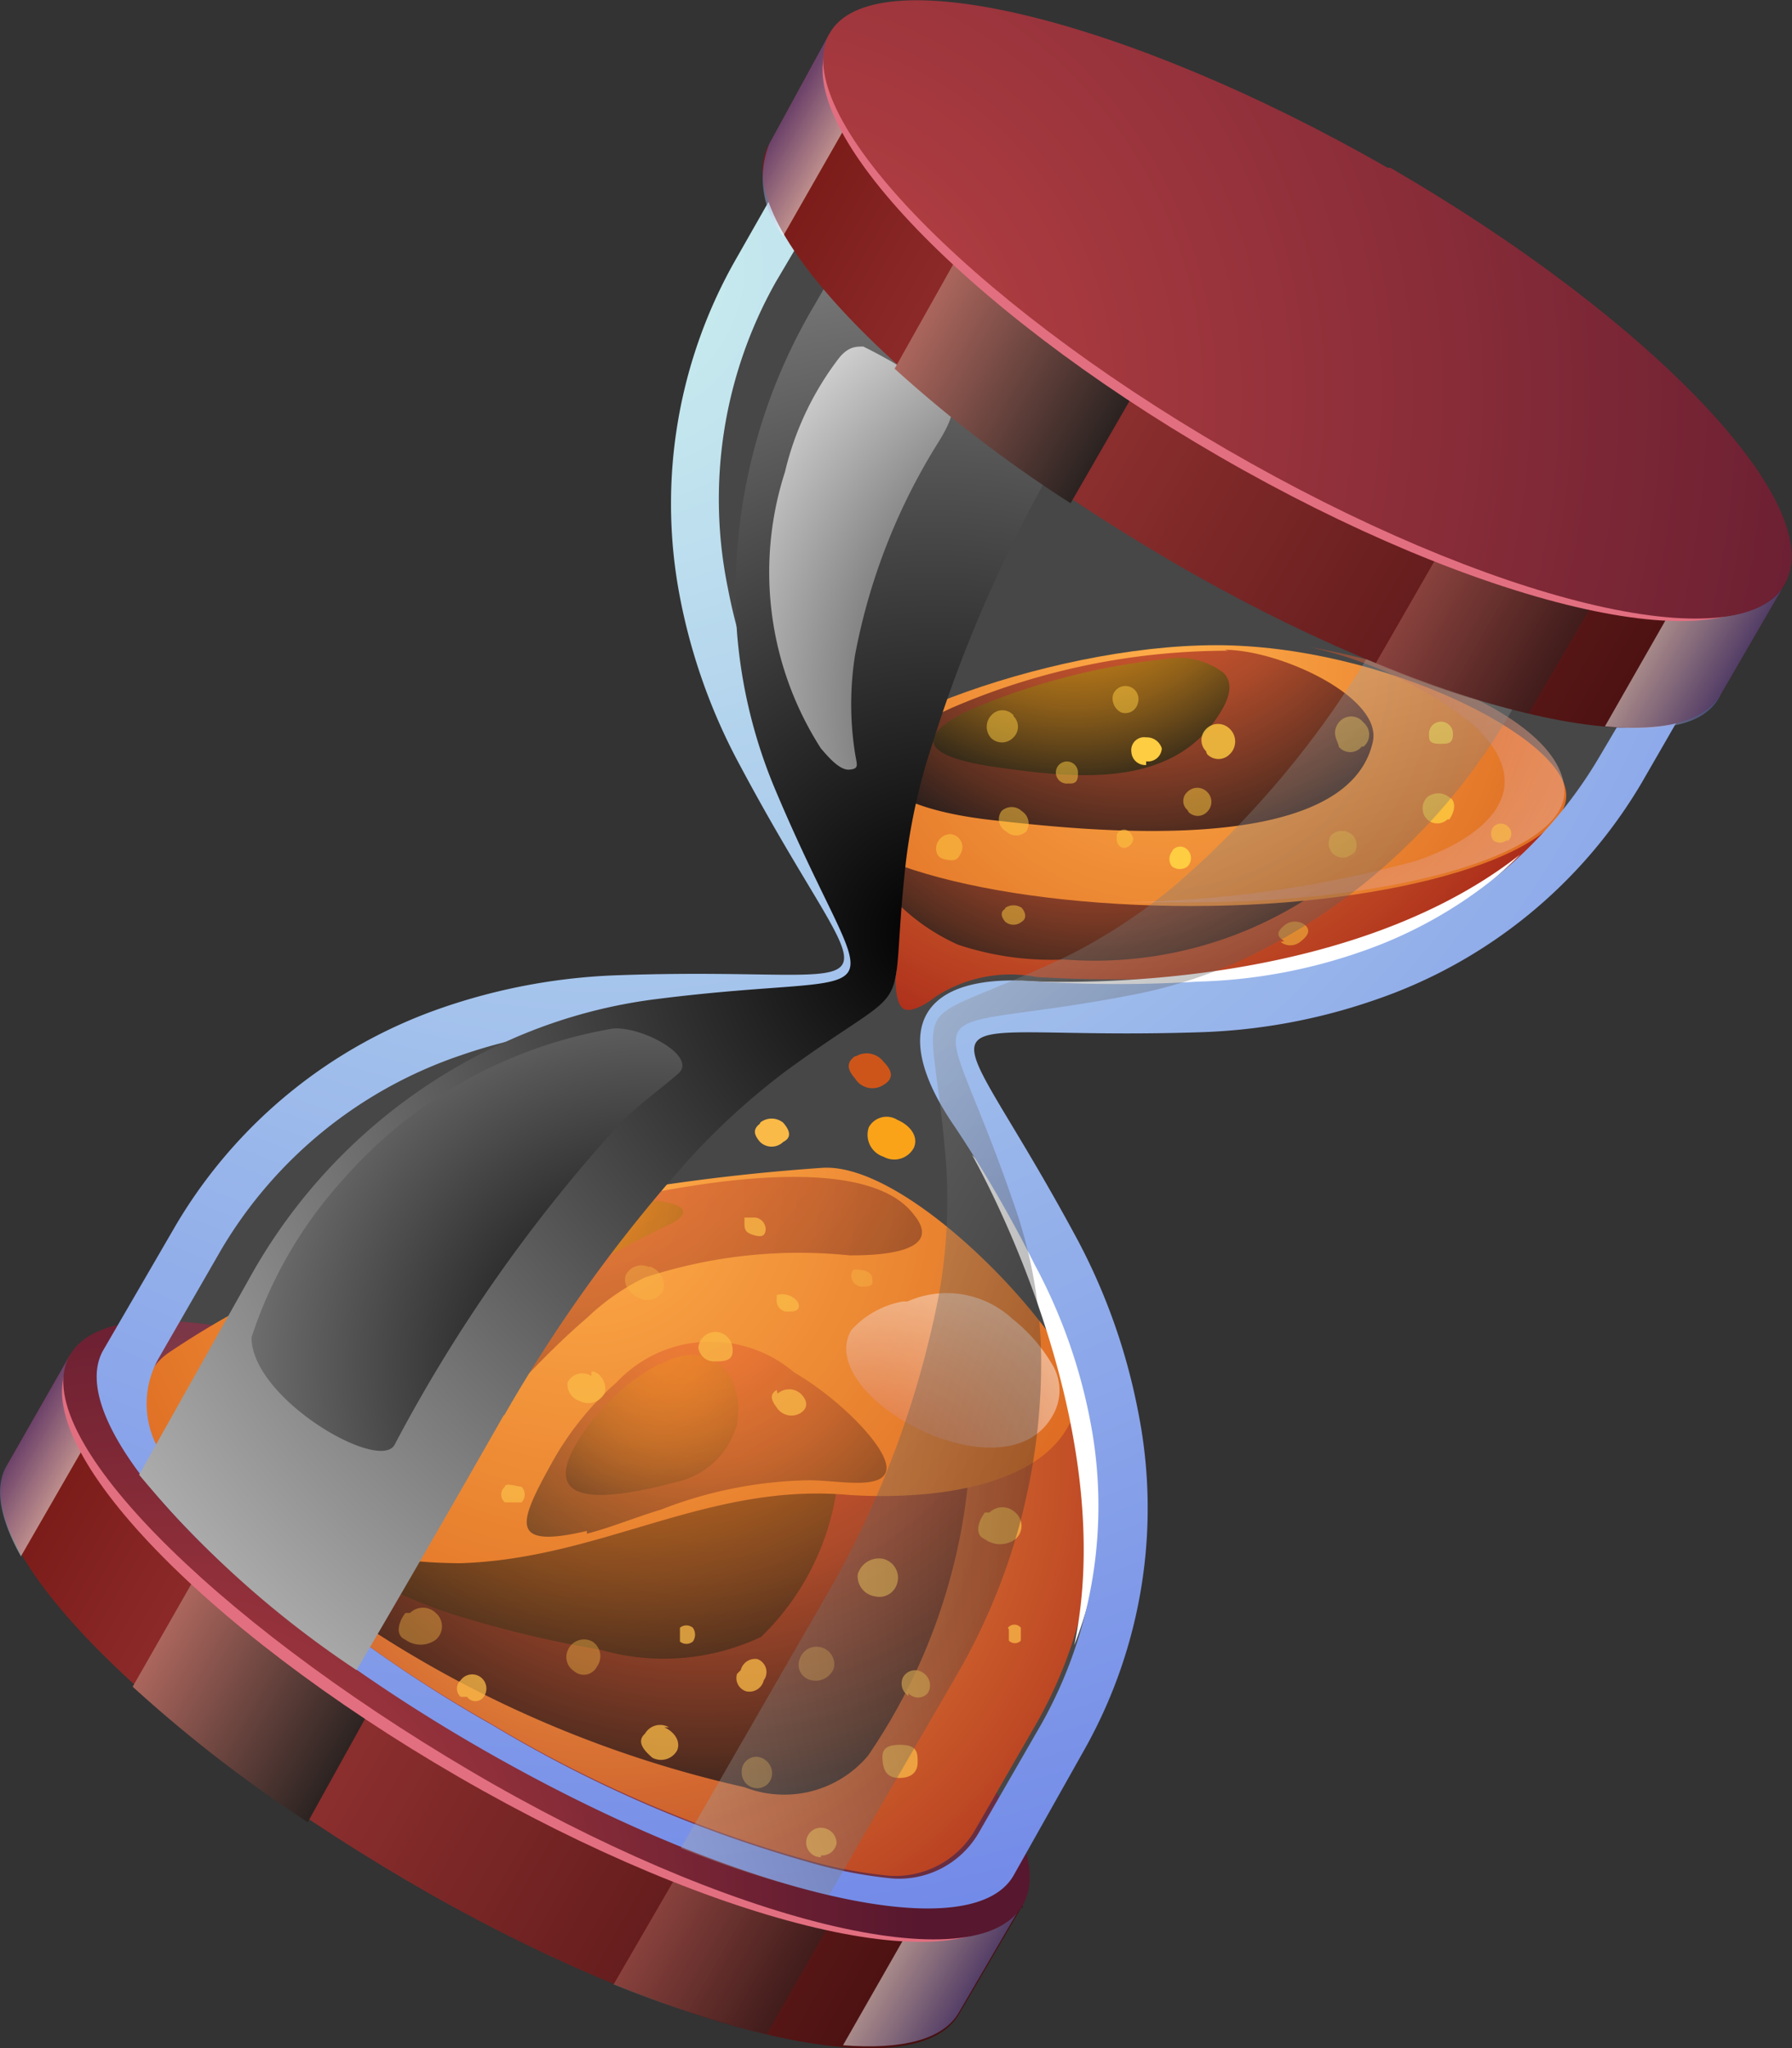 <svg xmlns="http://www.w3.org/2000/svg" xmlns:xlink="http://www.w3.org/1999/xlink" viewBox="0 0 19.45 22.22"><rect x="0" y="0" width="19.45" height="22.22" fill="#333333" stroke="none"/><defs><style>.cls-1{isolation:isolate;}.cls-10,.cls-11,.cls-12,.cls-13,.cls-14,.cls-15,.cls-16,.cls-17,.cls-18,.cls-19,.cls-2,.cls-20,.cls-21,.cls-22,.cls-23,.cls-24,.cls-25,.cls-26,.cls-27,.cls-28,.cls-29,.cls-3,.cls-30,.cls-31,.cls-32,.cls-33,.cls-34,.cls-35,.cls-36,.cls-37,.cls-39,.cls-4,.cls-40,.cls-41,.cls-42,.cls-43,.cls-44,.cls-45,.cls-5,.cls-6,.cls-7,.cls-8,.cls-9{fill-rule:evenodd;}.cls-2{fill:url(#linear-gradient);}.cls-16,.cls-18,.cls-23,.cls-3,.cls-31,.cls-41,.cls-43,.cls-44,.cls-5,.cls-6{opacity:0.5;}.cls-18,.cls-23,.cls-3,.cls-41,.cls-44,.cls-6{mix-blend-mode:multiply;}.cls-3{fill:url(#linear-gradient-2);}.cls-10,.cls-11,.cls-14,.cls-15,.cls-16,.cls-17,.cls-19,.cls-21,.cls-22,.cls-35,.cls-36,.cls-37,.cls-38,.cls-4,.cls-42,.cls-43,.cls-5,.cls-7{mix-blend-mode:screen;}.cls-4{fill:url(#linear-gradient-3);}.cls-5{fill:url(#linear-gradient-4);}.cls-6{fill:url(#linear-gradient-5);}.cls-7{fill:#e26f80;}.cls-8{fill:url(#radial-gradient);}.cls-9{fill:url(#radial-gradient-2);}.cls-10{fill:url(#radial-gradient-3);}.cls-11,.cls-14,.cls-15{opacity:0.6;}.cls-11{fill:url(#radial-gradient-4);}.cls-12{fill:url(#radial-gradient-5);}.cls-13{fill:url(#radial-gradient-6);}.cls-14{fill:url(#radial-gradient-7);}.cls-15{fill:url(#radial-gradient-8);}.cls-16{fill:url(#radial-gradient-9);}.cls-17{opacity:0.3;fill:url(#radial-gradient-10);}.cls-18{fill:url(#radial-gradient-11);}.cls-19{fill:url(#radial-gradient-12);}.cls-20{fill:url(#radial-gradient-13);}.cls-21{fill:url(#radial-gradient-14);}.cls-22{fill:url(#radial-gradient-15);}.cls-23{fill:url(#radial-gradient-16);}.cls-24,.cls-33{fill:#fff;}.cls-25,.cls-26,.cls-28{fill:#f9b233;}.cls-25{opacity:0.75;}.cls-27{fill:#c94300;}.cls-28{opacity:0.4;}.cls-29{fill:#f99900;}.cls-30,.cls-31,.cls-32{fill:#ffc82c;}.cls-32{opacity:0.8;}.cls-33{opacity:0.1;}.cls-34{fill:url(#radial-gradient-17);}.cls-35{opacity:0.35;fill:url(#radial-gradient-18);}.cls-36{fill:url(#radial-gradient-19);}.cls-37{fill:url(#radial-gradient-20);}.cls-39{fill:url(#radial-gradient-21);}.cls-40{fill:url(#linear-gradient-6);}.cls-41{fill:url(#linear-gradient-7);}.cls-42{fill:url(#linear-gradient-8);}.cls-43{fill:url(#linear-gradient-9);}.cls-44{fill:url(#linear-gradient-10);}.cls-45{fill:url(#radial-gradient-22);}</style><linearGradient id="linear-gradient" x1="27.53" y1="-11.9" x2="39.46" y2="-11.9" gradientTransform="translate(-29.81 12.6) rotate(30)" gradientUnits="userSpaceOnUse"><stop offset="0.01" stop-color="#781916"/><stop offset="0.31" stop-color="#963333"/><stop offset="1" stop-color="#450e0e"/></linearGradient><linearGradient id="linear-gradient-2" x1="27.53" y1="-12.39" x2="28.16" y2="-12.39" gradientTransform="translate(-29.81 12.6) rotate(30)" gradientUnits="userSpaceOnUse"><stop offset="0" stop-color="#616dbe"/><stop offset="0.6" stop-color="#c3c7e6"/><stop offset="1" stop-color="#fff"/></linearGradient><linearGradient id="linear-gradient-3" x1="29.91" y1="-11.21" x2="32.3" y2="-11.21" gradientTransform="translate(-29.81 12.6) rotate(30)" gradientUnits="userSpaceOnUse"><stop offset="0" stop-color="#ab665d"/><stop offset="1" stop-color="#2b2321"/></linearGradient><linearGradient id="linear-gradient-4" x1="36.05" y1="-11.37" x2="37.76" y2="-11.37" xlink:href="#linear-gradient-3"/><linearGradient id="linear-gradient-5" x1="38.55" y1="-12.31" x2="39.46" y2="-12.31" gradientTransform="translate(-29.81 12.6) rotate(30)" gradientUnits="userSpaceOnUse"><stop offset="0" stop-color="#fff"/><stop offset="0.4" stop-color="#c3c7e6"/><stop offset="1" stop-color="#616dbe"/></linearGradient><radialGradient id="radial-gradient" cx="31.52" cy="-8.7" r="8.16" gradientTransform="translate(-29.81 12.6) rotate(30)" gradientUnits="userSpaceOnUse"><stop offset="0" stop-color="#bf4444"/><stop offset="1" stop-color="#57172e"/></radialGradient><radialGradient id="radial-gradient-2" cx="33.15" cy="-15.43" r="6.98" gradientTransform="translate(-29.81 12.6) rotate(30)" gradientUnits="userSpaceOnUse"><stop offset="0" stop-color="#ffa536"/><stop offset="1" stop-color="#a11300"/></radialGradient><radialGradient id="radial-gradient-3" cx="33.02" cy="-17.7" r="6.37" gradientTransform="translate(-29.81 12.6) rotate(30)" gradientUnits="userSpaceOnUse"><stop offset="0" stop-color="#e94e1b"/><stop offset="0.12" stop-color="#e44c1a"/><stop offset="0.25" stop-color="#d74819"/><stop offset="0.38" stop-color="#c04016"/><stop offset="0.53" stop-color="#a13613"/><stop offset="0.67" stop-color="#78280e"/><stop offset="0.82" stop-color="#471808"/><stop offset="0.97" stop-color="#0d0402"/><stop offset="1"/></radialGradient><radialGradient id="radial-gradient-4" cx="31.5" cy="-18.17" r="5.88" gradientTransform="translate(-29.81 12.6) rotate(30)" gradientUnits="userSpaceOnUse"><stop offset="0" stop-color="#f39200"/><stop offset="0.11" stop-color="#ee8f00"/><stop offset="0.24" stop-color="#e18700"/><stop offset="0.37" stop-color="#ca7a00"/><stop offset="0.51" stop-color="#ab6700"/><stop offset="0.66" stop-color="#824e00"/><stop offset="0.8" stop-color="#503000"/><stop offset="0.95" stop-color="#170e00"/><stop offset="1"/></radialGradient><radialGradient id="radial-gradient-5" cx="31.47" cy="-17.82" r="7.34" gradientTransform="translate(-29.81 12.6) rotate(30)" gradientUnits="userSpaceOnUse"><stop offset="0" stop-color="#ffa536"/><stop offset="1" stop-color="#d14a00"/></radialGradient><radialGradient id="radial-gradient-6" cx="33.15" cy="-26.35" r="5.41" xlink:href="#radial-gradient-2"/><radialGradient id="radial-gradient-7" cx="30.44" cy="-19.08" r="6.21" xlink:href="#radial-gradient-3"/><radialGradient id="radial-gradient-8" cx="30.68" cy="-17.57" r="3.81" xlink:href="#radial-gradient-4"/><radialGradient id="radial-gradient-9" cx="33.22" cy="-17.39" r="3.15" xlink:href="#radial-gradient-3"/><radialGradient id="radial-gradient-10" cx="33.05" cy="-16.7" r="1.91" xlink:href="#radial-gradient-4"/><radialGradient id="radial-gradient-11" cx="35.73" cy="-16.34" r="2.8" gradientTransform="translate(-29.81 12.6) rotate(30)" gradientUnits="userSpaceOnUse"><stop offset="0" stop-color="#c30"/><stop offset="1" stop-color="#fff"/></radialGradient><radialGradient id="radial-gradient-12" cx="33.37" cy="-25.6" r="4" xlink:href="#radial-gradient-3"/><radialGradient id="radial-gradient-13" cx="34.04" cy="-25.91" r="5.82" xlink:href="#radial-gradient-5"/><radialGradient id="radial-gradient-14" cx="32.91" cy="-27.32" r="4.33" xlink:href="#radial-gradient-3"/><radialGradient id="radial-gradient-15" cx="32.36" cy="-26.89" r="3.27" xlink:href="#radial-gradient-4"/><radialGradient id="radial-gradient-16" cx="35.32" cy="-26.59" r="5.61" xlink:href="#radial-gradient-11"/><radialGradient id="radial-gradient-17" cx="26.63" cy="-26.59" r="22.5" gradientTransform="translate(-29.81 12.6) rotate(30)" gradientUnits="userSpaceOnUse"><stop offset="0" stop-color="#ccf0ef"/><stop offset="1" stop-color="#5e73e6"/></radialGradient><radialGradient id="radial-gradient-18" cx="43.34" cy="-19.68" r="13.29" gradientTransform="translate(-29.81 12.6) rotate(30)" gradientUnits="userSpaceOnUse"><stop offset="0.37"/><stop offset="1" stop-color="#fff"/></radialGradient><radialGradient id="radial-gradient-19" cx="33.36" cy="-22.11" r="15.52" gradientTransform="translate(-29.81 12.6) rotate(30)" gradientUnits="userSpaceOnUse"><stop offset="0"/><stop offset="1" stop-color="#fff"/></radialGradient><radialGradient id="radial-gradient-20" cx="33.02" cy="-16.54" r="17.76" gradientTransform="translate(-29.81 12.6) rotate(30)" gradientUnits="userSpaceOnUse"><stop offset="0"/><stop offset="0.57" stop-color="#fff"/></radialGradient><radialGradient id="radial-gradient-21" cx="-27.99" cy="-412.22" r="6.26" gradientTransform="matrix(0.93, -0.36, 0.36, 0.93, 186.92, 380.89)" xlink:href="#radial-gradient-19"/><linearGradient id="linear-gradient-6" x1="27.53" y1="-28.45" x2="39.46" y2="-28.45" xlink:href="#linear-gradient"/><linearGradient id="linear-gradient-7" x1="27.53" y1="-28.93" x2="28.16" y2="-28.93" xlink:href="#linear-gradient-2"/><linearGradient id="linear-gradient-8" x1="29.91" y1="-27.76" x2="32.3" y2="-27.76" xlink:href="#linear-gradient-3"/><linearGradient id="linear-gradient-9" x1="36.05" y1="-27.91" x2="37.76" y2="-27.91" xlink:href="#linear-gradient-3"/><linearGradient id="linear-gradient-10" x1="38.54" y1="-28.86" x2="39.46" y2="-28.86" xlink:href="#linear-gradient-5"/><radialGradient id="radial-gradient-22" cx="28.71" cy="-26.2" r="14.37" xlink:href="#radial-gradient"/></defs><title>home</title><g class="cls-1"><g id="Layer_2" data-name="Layer 2"><g id="Layer_1-2" data-name="Layer 1"><path class="cls-2" d="M11.1,20.67l-.69,1.18c-.49.85-3.19.2-6-1.45S-.41,16.73.08,15.89L.76,14.7l10.34,6Z"/><path class="cls-3" d="M.23,16.88.91,15.7a1,1,0,0,1-.15-1L.08,15.89c-.15.24-.08.59.15,1Z"/><path class="cls-4" d="M2.12,17.11,1.44,18.3a15,15,0,0,0,1.9,1.47L4,18.58a14.23,14.23,0,0,1-1.91-1.47Z"/><path class="cls-5" d="M7.35,20.34l-.69,1.19a12.19,12.19,0,0,0,1.66.54L9,20.88a11.22,11.22,0,0,1-1.65-.54Z"/><path class="cls-6" d="M9.83,21l-.68,1.19c.64.05,1.09-.06,1.26-.36l.69-1.18c-.17.29-.63.41-1.27.35Z"/><path class="cls-7" d="M6.75,16.2c2.83,1.63,4.72,3.64,4.23,4.49s-3.18.22-6-1.41S.26,15.64.75,14.79s3.18-.22,6,1.41Z"/><path class="cls-8" d="M6.81,16.15c2.86,1.65,4.78,3.67,4.29,4.52s-3.2.19-6-1.46S.27,15.54.76,14.7s3.2-.2,6.05,1.45Z"/><path class="cls-9" d="M1.57,15a1,1,0,0,0,.16.77,4.83,4.83,0,0,0,.58.68,14.7,14.7,0,0,0,3,2.24,14.07,14.07,0,0,0,3.45,1.49,4.9,4.9,0,0,0,.88.17,1,1,0,0,0,.94-.49l.68-1.18a4.83,4.83,0,0,0,.53-3.31c0-.11-.05-.22-.08-.34V15L1.57,15Z"/><path class="cls-10" d="M2.7,16.06l7.82-.12a6.39,6.39,0,0,1-1.1,3.11,1.19,1.19,0,0,1-1.34.34,12.39,12.39,0,0,1-5.17-2.53.63.63,0,0,1-.21-.8Z"/><path class="cls-11" d="M3.37,16.31,9.1,16a2.79,2.79,0,0,1-.84,1.76,2.48,2.48,0,0,1-1.74.14A12.25,12.25,0,0,1,5,17.54c-.76-.23-1.75-.73-1.58-1.23Z"/><path class="cls-12" d="M11.69,14.91a.41.41,0,0,1,0,.31c-.2.9-1.52,1.06-2.47,1-1.54-.14-2.68.69-4.22.74-1.31,0-3.45-.54-3.45-1.82a.66.66,0,0,1,.29-.47,9.64,9.64,0,0,1,3.3-1.41,22.27,22.27,0,0,1,3.79-.59c.88-.05,2.4,1.51,2.75,2.28Z"/><path class="cls-13" d="M9.36,9.56a1.48,1.48,0,0,1,.36,1c0,.12,0,.32.08.38s.26-.05.36-.13a1.49,1.49,0,0,1,1.09-.21,14.27,14.27,0,0,0,1.73,0,5.82,5.82,0,0,0,1.76-.32A5,5,0,0,0,16.81,9L8.94,8.88c.13.23.27.46.42.68Z"/><path class="cls-14" d="M7.15,12.92a14.41,14.41,0,0,0-4.44,1.37c-1.28.69.66,1.07,1.16,1.11,1.69.15,1.35-.11,2.51-1.11A2.43,2.43,0,0,1,7,13.86a5.36,5.36,0,0,1,2.22-.24c.2,0,1.06,0,.7-.44-.48-.64-2.12-.37-2.73-.26Z"/><path class="cls-15" d="M6.77,13.09a9.39,9.39,0,0,0-3.44,1c-.82.56.23.81.74.81,1,0,1.07-.29,1.76-.81a12.48,12.48,0,0,1,1.47-.82c.27-.16,0-.22-.15-.24a2.36,2.36,0,0,0-.38,0Z"/><path class="cls-16" d="M6.37,16.64c.27-.07.53-.18.8-.26a4.62,4.62,0,0,1,1.61-.32c.31,0,.8.11.84-.11s-.5-.77-1-1.06A1.4,1.4,0,0,0,6.69,15a3.27,3.27,0,0,0-.7.87c-.36.65-.48.94.38.74Z"/><path class="cls-17" d="M7.15,14.8a2.36,2.36,0,0,0-.81.73c-.62.9.35.72,1,.55A.88.88,0,0,0,8,15.45c.09-.57-.31-.94-.83-.65Z"/><path class="cls-18" d="M9.8,14.12a1,1,0,0,0-.56.31c-.42.72,1.68,1.86,2.19.92a.54.54,0,0,0,0-.53,1.78,1.78,0,0,0-.44-.51,1.05,1.05,0,0,0-1.14-.19Z"/><path class="cls-19" d="M9.26,9.09l5.49.23a4.28,4.28,0,0,1-3.2,1.09,3.2,3.2,0,0,1-1.15-.16A2.22,2.22,0,0,1,9.26,9.09Z"/><path class="cls-20" d="M13.2,7C15,7,17,8,17,8.63s-1.82,1.2-4.06,1.2S8.85,9.3,8.85,8.63,11.35,7,13.2,7Z"/><path class="cls-21" d="M13.33,7.06a7.56,7.56,0,0,0-3,.62c-1.41.64-.74,1.09.46,1.22.9.1,3.82.44,4.11-.85.11-.48-1-1-1.61-1Z"/><path class="cls-22" d="M10.43,7.75c-.63.34-.16.5.43.58.86.12,1.93.23,2.42-.66.09-.17.08-.29,0-.37a.8.8,0,0,0-.63-.15,7.36,7.36,0,0,0-2.23.6Z"/><path class="cls-23" d="M16,7.87c.74.7.11,1.22-.63,1.47a12.72,12.72,0,0,1-3.45.45c.33,0,.68,0,1,0,2.24,0,4.06-.53,4.06-1.2s-1.29-1.31-2.77-1.57A4.33,4.33,0,0,1,16,7.87Z"/><path class="cls-24" d="M11.07,10.64A5.45,5.45,0,0,0,16.5,9.27C14.45,10.88,11.07,10.64,11.07,10.64Z"/><path class="cls-24" d="M10.55,12.53a5,5,0,0,1,1.11,5.32C12.18,15.36,10.55,12.53,10.55,12.53Z"/><path class="cls-25" d="M7.21,18.74c.11.05.18.15.14.25a.2.2,0,0,1-.27.08C7,19,6.9,18.9,7,18.81a.19.19,0,0,1,.26-.07Z"/><path class="cls-25" d="M8.43,14.1a.12.12,0,0,0,.1.13c.07,0,.13,0,.14-.05s-.05-.11-.12-.13-.11,0-.12,0Z"/><path class="cls-25" d="M8.44,15.12a.19.19,0,0,1,.25,0c.07.07.09.15,0,.21a.19.19,0,0,1-.26-.06c-.06-.08-.08-.14,0-.19Z"/><path class="cls-26" d="M8.25,12.18a.2.2,0,0,1,.25,0c.07.08.1.16,0,.21a.18.18,0,0,1-.25,0c-.07-.08-.08-.14,0-.2Z"/><path class="cls-27" d="M9.29,11.46a.23.23,0,0,1,.3.06c.09.09.12.18,0,.25a.22.22,0,0,1-.31-.07c-.08-.09-.1-.17,0-.24Z"/><path class="cls-25" d="M5.48,16.3a.11.11,0,0,1,0-.17c0-.05.14,0,.18,0a.12.12,0,0,1,0,.17s-.1,0-.16,0Z"/><path class="cls-28" d="M4.45,17.5a.2.2,0,0,1,.28,0,.19.19,0,0,1,0,.29.28.28,0,0,1-.33,0c-.12-.05-.07-.2,0-.29Z"/><path class="cls-25" d="M9.76,19.29c.14,0,.2-.07.2-.17s0-.19-.19-.19-.2.08-.19.18.05.18.18.18Z"/><path class="cls-28" d="M8.2,19.4a.16.16,0,0,0,.18-.16.18.18,0,0,0-.17-.18.16.16,0,0,0-.16.17.17.17,0,0,0,.15.17Z"/><path class="cls-25" d="M9.86,18.37a.14.14,0,0,0,.21,0,.16.16,0,0,0-.05-.22.15.15,0,0,0-.22.05.16.16,0,0,0,.06.2Z"/><path class="cls-28" d="M6.23,18.13a.16.16,0,0,0,.25-.05.19.19,0,0,0-.05-.27.19.19,0,0,0-.26.08.18.18,0,0,0,.06.24Z"/><path class="cls-25" d="M7.76,14.77c.1,0,.21,0,.19-.15a.19.19,0,0,0-.18-.17.19.19,0,0,0-.19.17.17.17,0,0,0,.18.15Z"/><path class="cls-25" d="M8.91,20.13A.16.16,0,0,0,9.08,20a.17.17,0,0,0-.17-.17.16.16,0,1,0,0,.32Z"/><path class="cls-25" d="M7.38,17.66a.11.11,0,0,1,.14,0,.13.13,0,0,1,0,.15.11.11,0,0,1-.14,0s0-.08,0-.13Z"/><path class="cls-25" d="M8,18.16a.15.15,0,0,0,.1.19.16.16,0,0,0,.19-.12A.15.15,0,0,0,8.22,18a.16.16,0,0,0-.18.12Z"/><path class="cls-28" d="M8.68,18a.17.17,0,0,0,.13.23.21.21,0,0,0,.24-.13.19.19,0,0,0-.15-.23.19.19,0,0,0-.22.13Z"/><path class="cls-25" d="M5.07,18.41a.11.11,0,0,0,.18,0A.14.14,0,0,0,5,18.23a.12.12,0,0,0,0,.18Z"/><path class="cls-25" d="M9.5,17.32a.22.22,0,0,1-.19-.24.24.24,0,0,1,.26-.17.21.21,0,0,1,.17.26.2.2,0,0,1-.24.15Z"/><path class="cls-25" d="M3.33,17.24a.11.11,0,0,0,.18,0,.12.12,0,0,0,0-.19.13.13,0,1,0-.15.21Z"/><path class="cls-28" d="M7.05,13.74A.22.22,0,0,1,7.2,14a.2.2,0,0,1-.27.08c-.11-.05-.18-.17-.13-.26a.19.19,0,0,1,.25-.07Z"/><path class="cls-25" d="M10.74,16.41a.2.2,0,0,1,.28,0,.19.19,0,0,1,0,.29.28.28,0,0,1-.33,0c-.12-.05-.07-.2,0-.29Z"/><path class="cls-25" d="M6.42,14.88c.1,0,.18.15.14.24a.2.2,0,0,1-.27.08A.19.19,0,0,1,6.16,15a.18.18,0,0,1,.26-.07Z"/><path class="cls-29" d="M9.74,12.15c.14.06.23.18.18.3a.24.24,0,0,1-.33.1.25.25,0,0,1-.16-.32.22.22,0,0,1,.31-.08Z"/><path class="cls-25" d="M10.94,17.66a.09.09,0,0,1,.14,0s0,.11,0,.14a.09.09,0,0,1-.13,0s0-.08,0-.12Z"/><path class="cls-25" d="M8.08,13.26c0,.07,0,.11.1.14s.12,0,.13-.05a.13.13,0,0,0-.11-.14c-.07,0-.12,0-.12,0Z"/><path class="cls-28" d="M9.24,13.83a.12.12,0,0,0,.1.13c.07,0,.13,0,.13-.05s0-.11-.11-.13-.11,0-.12.05Z"/><path class="cls-30" d="M12.44,8.26a.15.15,0,0,0,.17-.14A.17.17,0,0,0,12.44,8a.14.14,0,0,0-.16.16.15.15,0,0,0,.16.14Z"/><path class="cls-30" d="M12.73,9.22a.11.11,0,0,1,.16,0,.13.13,0,0,1,0,.18.14.14,0,0,1-.17,0,.13.13,0,0,1,0-.16Z"/><path class="cls-30" d="M15.63,8.07c.09,0,.14,0,.14-.11a.13.13,0,0,0-.26,0c0,.07,0,.11.12.11Z"/><path class="cls-31" d="M11,7.76a.16.16,0,0,0-.24,0,.18.18,0,0,0,0,.25A.17.17,0,0,0,11,8a.16.16,0,0,0,0-.23Z"/><path class="cls-31" d="M9.12,8.68a.21.21,0,0,0,.16.24.23.23,0,0,0,.24-.19.21.21,0,0,0-.19-.24.19.19,0,0,0-.21.19Z"/><path class="cls-31" d="M10.16,9.2c0,.09.05.12.13.13s.11,0,.15-.1a.14.14,0,0,0-.13-.18.16.16,0,0,0-.15.15Z"/><path class="cls-31" d="M10.91,9.85a.16.16,0,0,1,.18,0c.05.06.05.12,0,.15a.14.14,0,0,1-.18,0c-.05-.06-.05-.11,0-.14Z"/><path class="cls-31" d="M11.09,8.8a.16.16,0,0,1,.05.22.16.16,0,0,1-.22,0,.15.15,0,0,1-.05-.22.16.16,0,0,1,.22,0Z"/><path class="cls-31" d="M12.35,7.63a.14.14,0,0,1-.18.1.17.17,0,0,1-.09-.19.14.14,0,1,1,.27.09Z"/><path class="cls-31" d="M11.7,8.38c0,.06,0,.13-.1.12a.12.12,0,1,1,.1-.12Z"/><path class="cls-31" d="M12.12,9.06A.09.09,0,0,1,12.2,9c.05,0,.09.05.1.1a.11.11,0,0,1-.1.1s-.07,0-.08-.09Z"/><path class="cls-31" d="M14.8,8.1a.17.17,0,0,0,0-.26.17.17,0,0,0-.27,0c-.09.12,0,.21,0,.26a.16.16,0,0,0,.25,0Z"/><path class="cls-32" d="M13.1,8.18a.17.17,0,0,0,.25,0,.19.19,0,0,0,0-.27.18.18,0,0,0-.26,0,.17.17,0,0,0,0,.24Z"/><path class="cls-31" d="M12.9,8.81a.14.14,0,0,0,.2,0,.15.15,0,0,0,0-.22.15.15,0,0,0-.21,0,.13.13,0,0,0,0,.2Z"/><path class="cls-31" d="M13.9,10.22a.17.17,0,0,0,.21,0c.08-.06.12-.12.06-.18a.18.18,0,0,0-.23,0c-.07.06-.1.11,0,.17Z"/><path class="cls-31" d="M14.68,9.28a.16.16,0,0,0,0-.22.17.17,0,0,0-.23,0,.15.15,0,1,0,.25.18Z"/><path class="cls-32" d="M15.73,8.89c.06-.08.08-.2,0-.24a.19.19,0,0,0-.24,0,.17.17,0,0,0,0,.24.16.16,0,0,0,.22,0Z"/><path class="cls-31" d="M16.37,9.12a.1.1,0,0,0,0-.15.11.11,0,0,0-.16,0,.12.12,0,0,0,0,.15.12.12,0,0,0,.14,0Z"/><path class="cls-33" d="M8.9,2,18,7.29l-.57,1a4.94,4.94,0,0,1-2.66,2.16,6.09,6.09,0,0,1-1.79.33,14.6,14.6,0,0,1-1.75,0c-.32,0-.91,0-1.1.29s.11.84.29,1.1a14.3,14.3,0,0,1,.88,1.52,5.73,5.73,0,0,1,.61,1.71,4.93,4.93,0,0,1-.54,3.39l-.68,1.17a1.09,1.09,0,0,1-1,.55,5.49,5.49,0,0,1-.9-.17,10.8,10.8,0,0,1-1.83-.66,18.28,18.28,0,0,1-1.65-.84,17.13,17.13,0,0,1-1.55-1,11.88,11.88,0,0,1-1.49-1.25,6.34,6.34,0,0,1-.59-.69,1.09,1.09,0,0,1,0-1.19l.68-1.17a4.87,4.87,0,0,1,2.66-2.16A5.73,5.73,0,0,1,6.72,11a14.6,14.6,0,0,1,1.75,0c.31,0,.91,0,1.1-.3s-.12-.83-.3-1.1A15.13,15.13,0,0,1,8.4,8.11,5.93,5.93,0,0,1,7.79,6.4,4.88,4.88,0,0,1,8.33,3L8.9,2Z"/><path class="cls-34" d="M8.73,1.42l9.88,5.7-.79,1.37a5.37,5.37,0,0,1-2.9,2.36A6.4,6.4,0,0,1,13,11.2c-3.18.1-2.81-.55-1.3,2.26a6.63,6.63,0,0,1,.65,1.84A5.34,5.34,0,0,1,11.76,19L11,20.35c-.47.81-3.05.19-5.78-1.38s-4.56-3.51-4.1-4.32l.79-1.36a5.4,5.4,0,0,1,2.9-2.36,6.52,6.52,0,0,1,1.92-.35c3.19-.11,2.81.55,1.31-2.26a6.35,6.35,0,0,1-.66-1.84A5.35,5.35,0,0,1,8,2.79l.78-1.37Zm.21.76-.52.88A4.8,4.8,0,0,0,7.9,6.38a6,6,0,0,0,.59,1.68,17.2,17.2,0,0,0,.87,1.5c.73,1,.37,1.67-.9,1.57a14.43,14.43,0,0,0-1.74,0A5.88,5.88,0,0,0,5,11.45a4.81,4.81,0,0,0-2.6,2.11l-.68,1.18a1,1,0,0,0,.05,1.06,4.83,4.83,0,0,0,.58.68,14.7,14.7,0,0,0,3,2.24,14.07,14.07,0,0,0,3.45,1.49,4.9,4.9,0,0,0,.88.17,1,1,0,0,0,.94-.49l.68-1.18a4.83,4.83,0,0,0,.53-3.31,5.92,5.92,0,0,0-.6-1.68,13.94,13.94,0,0,0-.87-1.5c-.73-1.06-.37-1.68.91-1.57a14.27,14.27,0,0,0,1.73,0,5.82,5.82,0,0,0,1.76-.32,4.82,4.82,0,0,0,2.6-2.12l.52-.88L8.94,2.18Z"/><path class="cls-35" d="M15,6.86A10.3,10.3,0,0,1,12.76,9.6a6.06,6.06,0,0,1-1.19.78c-1.84.87-1.46.22-1.3,2.26a5.8,5.8,0,0,1-.08,1.41,10.45,10.45,0,0,1-1.25,3.31L7.39,20.05A10.6,10.6,0,0,0,9,20.56l1.38-2.38a6.75,6.75,0,0,0,.92-3.5A5.17,5.17,0,0,0,11,13.05c-.83-2.43-1.21-1.77,1.31-2.26a5.2,5.2,0,0,0,1.55-.57,6.62,6.62,0,0,0,2.57-2.55l.79-1.36-1.41-.82L15,6.86Z"/><path class="cls-36" d="M5.47,15.36a16.32,16.32,0,0,1,2.06-2.84,7.76,7.76,0,0,1,1-.9c1.48-1.08,1.1-.43,1.3-2.25a6.57,6.57,0,0,1,.29-1.3,15.3,15.3,0,0,1,1.43-3.21l.78-1.36L9.63,1.94,8.84,3.31A6.11,6.11,0,0,0,8,6.87a5.5,5.5,0,0,0,.42,1.71c1.08,2.56,1.46,1.91-1.3,2.26a5.64,5.64,0,0,0-1.69.49,6,6,0,0,0-2.69,2.48L1.51,16a10.84,10.84,0,0,0,2.36,2.12c.54-.92,1.07-1.84,1.6-2.77Z"/><path class="cls-37" d="M6.65,11.16a5,5,0,0,0-2.92,1.63,4.73,4.73,0,0,0-1,1.72c0,.66,1.37,1.46,1.55,1.17A16.8,16.8,0,0,1,6.72,12.2c.19-.2.42-.36.64-.55s-.4-.52-.71-.49Z"/><g class="cls-38"><path class="cls-39" d="M10.3,4.35a5,5,0,0,0-.93-.59c-.08,0-.16,0-.26.12a3.26,3.26,0,0,0-.59,1.24,3.54,3.54,0,0,0,.39,3c.07.08.2.24.31.23s.08-.05.06-.18a3.43,3.43,0,0,1,0-1.06,6.66,6.66,0,0,1,.91-2.32C10.35,4.53,10.36,4.42,10.3,4.35Z"/></g><path class="cls-40" d="M19.37,6.34l-.69,1.19c-.48.84-3.19.19-6-1.46S7.86,2.4,8.35,1.56L9,.37l10.34,6Z"/><path class="cls-41" d="M8.5,2.56l.68-1.19A1,1,0,0,1,9,.37L8.35,1.56a1,1,0,0,0,.15,1Z"/><path class="cls-42" d="M10.39,2.79,9.71,4a14.4,14.4,0,0,0,1.91,1.46l.68-1.18a17,17,0,0,1-1.91-1.47Z"/><path class="cls-43" d="M15.62,6,14.93,7.2a9.92,9.92,0,0,0,1.66.54l.69-1.18A11.07,11.07,0,0,1,15.62,6Z"/><path class="cls-44" d="M18.1,6.69l-.68,1.19c.64.06,1.09,0,1.26-.35l.69-1.19c-.17.3-.63.41-1.27.35Z"/><path class="cls-7" d="M15,1.87c2.83,1.63,4.72,3.64,4.23,4.49s-3.18.22-6-1.41S8.53,1.31,9,.46,12.2.24,15,1.87Z"/><path class="cls-45" d="M15.09,1.82c2.85,1.65,4.77,3.67,4.28,4.52s-3.2.19-6.05-1.46S8.55,1.21,9,.37s3.2-.19,6.06,1.45Z"/></g></g></g></svg>